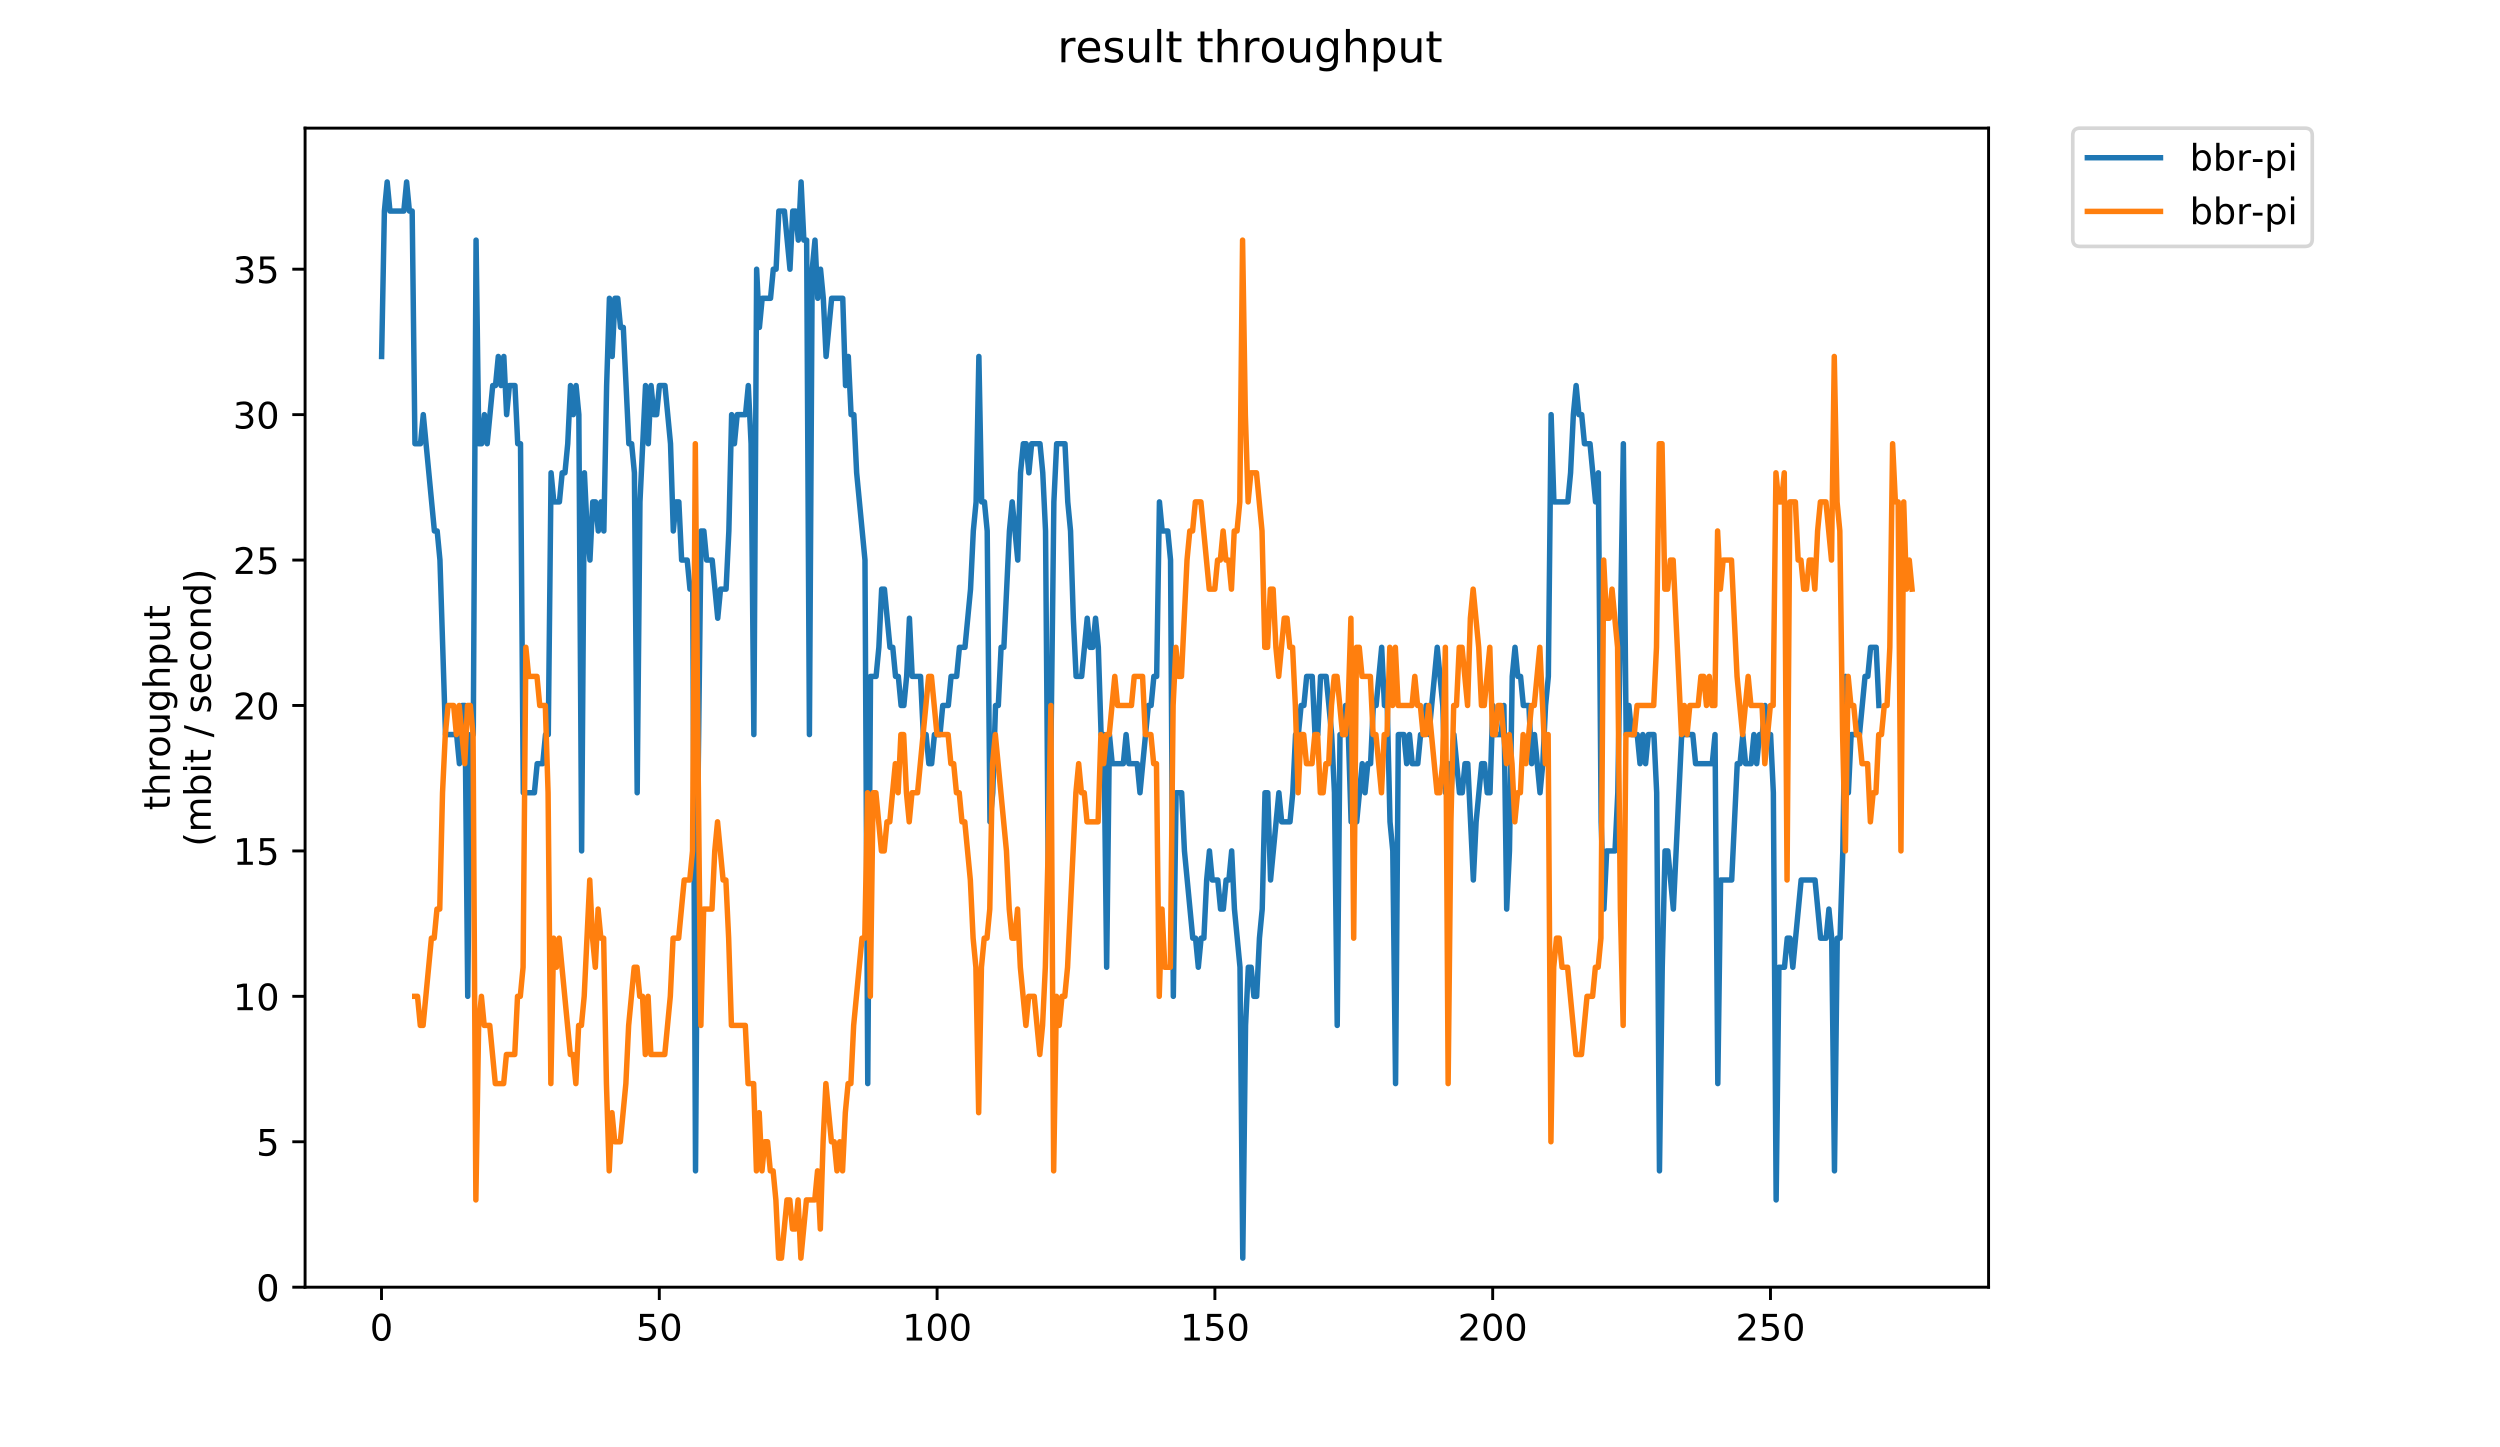 <?xml version="1.0" encoding="utf-8" standalone="no"?>
<!DOCTYPE svg PUBLIC "-//W3C//DTD SVG 1.1//EN"
  "http://www.w3.org/Graphics/SVG/1.1/DTD/svg11.dtd">
<!-- Created with matplotlib (https://matplotlib.org/) -->
<svg height="396pt" version="1.1" viewBox="0 0 684 396" width="684pt" xmlns="http://www.w3.org/2000/svg" xmlns:xlink="http://www.w3.org/1999/xlink">
 <defs>
  <style type="text/css">
*{stroke-linecap:butt;stroke-linejoin:round;}
  </style>
 </defs>
 <g id="figure_1">
  <g id="patch_1">
   <path d="M 0 396 
L 684 396 
L 684 0 
L 0 0 
z
" style="fill:#ffffff;"/>
  </g>
  <g id="axes_1">
   <g id="patch_2">
    <path d="M 83.472 352.174 
L 544.074 352.174 
L 544.074 35.062 
L 83.472 35.062 
z
" style="fill:#ffffff;"/>
   </g>
   <g id="matplotlib.axis_1">
    <g id="xtick_1">
     <g id="line2d_1">
      <defs>
       <path d="M 0 0 
L 0 3.5 
" id="m19b7c6577d" style="stroke:#000000;stroke-width:0.8;"/>
      </defs>
      <g>
       <use style="stroke:#000000;stroke-width:0.8;" x="104.38" xlink:href="#m19b7c6577d" y="352.174"/>
      </g>
     </g>
     <g id="text_1">
      <!-- 0 -->
      <defs>
       <path d="M 31.781 66.406 
Q 24.172 66.406 20.328 58.906 
Q 16.5 51.422 16.5 36.375 
Q 16.5 21.391 20.328 13.891 
Q 24.172 6.391 31.781 6.391 
Q 39.453 6.391 43.281 13.891 
Q 47.125 21.391 47.125 36.375 
Q 47.125 51.422 43.281 58.906 
Q 39.453 66.406 31.781 66.406 
z
M 31.781 74.219 
Q 44.047 74.219 50.516 64.516 
Q 56.984 54.828 56.984 36.375 
Q 56.984 17.969 50.516 8.266 
Q 44.047 -1.422 31.781 -1.422 
Q 19.531 -1.422 13.062 8.266 
Q 6.594 17.969 6.594 36.375 
Q 6.594 54.828 13.062 64.516 
Q 19.531 74.219 31.781 74.219 
z
" id="DejaVuSans-48"/>
      </defs>
      <g transform="translate(101.199 366.773)scale(0.1 -0.1)">
       <use xlink:href="#DejaVuSans-48"/>
      </g>
     </g>
    </g>
    <g id="xtick_2">
     <g id="line2d_2">
      <g>
       <use style="stroke:#000000;stroke-width:0.8;" x="180.384" xlink:href="#m19b7c6577d" y="352.174"/>
      </g>
     </g>
     <g id="text_2">
      <!-- 50 -->
      <defs>
       <path d="M 10.797 72.906 
L 49.516 72.906 
L 49.516 64.594 
L 19.828 64.594 
L 19.828 46.734 
Q 21.969 47.469 24.109 47.828 
Q 26.266 48.188 28.422 48.188 
Q 40.625 48.188 47.75 41.5 
Q 54.891 34.812 54.891 23.391 
Q 54.891 11.625 47.562 5.094 
Q 40.234 -1.422 26.906 -1.422 
Q 22.312 -1.422 17.547 -0.641 
Q 12.797 0.141 7.719 1.703 
L 7.719 11.625 
Q 12.109 9.234 16.797 8.062 
Q 21.484 6.891 26.703 6.891 
Q 35.156 6.891 40.078 11.328 
Q 45.016 15.766 45.016 23.391 
Q 45.016 31 40.078 35.438 
Q 35.156 39.891 26.703 39.891 
Q 22.75 39.891 18.812 39.016 
Q 14.891 38.141 10.797 36.281 
z
" id="DejaVuSans-53"/>
      </defs>
      <g transform="translate(174.022 366.773)scale(0.1 -0.1)">
       <use xlink:href="#DejaVuSans-53"/>
       <use x="63.623" xlink:href="#DejaVuSans-48"/>
      </g>
     </g>
    </g>
    <g id="xtick_3">
     <g id="line2d_3">
      <g>
       <use style="stroke:#000000;stroke-width:0.8;" x="256.389" xlink:href="#m19b7c6577d" y="352.174"/>
      </g>
     </g>
     <g id="text_3">
      <!-- 100 -->
      <defs>
       <path d="M 12.406 8.297 
L 28.516 8.297 
L 28.516 63.922 
L 10.984 60.406 
L 10.984 69.391 
L 28.422 72.906 
L 38.281 72.906 
L 38.281 8.297 
L 54.391 8.297 
L 54.391 0 
L 12.406 0 
z
" id="DejaVuSans-49"/>
      </defs>
      <g transform="translate(246.845 366.773)scale(0.1 -0.1)">
       <use xlink:href="#DejaVuSans-49"/>
       <use x="63.623" xlink:href="#DejaVuSans-48"/>
       <use x="127.246" xlink:href="#DejaVuSans-48"/>
      </g>
     </g>
    </g>
    <g id="xtick_4">
     <g id="line2d_4">
      <g>
       <use style="stroke:#000000;stroke-width:0.8;" x="332.393" xlink:href="#m19b7c6577d" y="352.174"/>
      </g>
     </g>
     <g id="text_4">
      <!-- 150 -->
      <g transform="translate(322.85 366.773)scale(0.1 -0.1)">
       <use xlink:href="#DejaVuSans-49"/>
       <use x="63.623" xlink:href="#DejaVuSans-53"/>
       <use x="127.246" xlink:href="#DejaVuSans-48"/>
      </g>
     </g>
    </g>
    <g id="xtick_5">
     <g id="line2d_5">
      <g>
       <use style="stroke:#000000;stroke-width:0.8;" x="408.398" xlink:href="#m19b7c6577d" y="352.174"/>
      </g>
     </g>
     <g id="text_5">
      <!-- 200 -->
      <defs>
       <path d="M 19.188 8.297 
L 53.609 8.297 
L 53.609 0 
L 7.328 0 
L 7.328 8.297 
Q 12.938 14.109 22.625 23.891 
Q 32.328 33.688 34.812 36.531 
Q 39.547 41.844 41.422 45.531 
Q 43.312 49.219 43.312 52.781 
Q 43.312 58.594 39.234 62.25 
Q 35.156 65.922 28.609 65.922 
Q 23.969 65.922 18.812 64.312 
Q 13.672 62.703 7.812 59.422 
L 7.812 69.391 
Q 13.766 71.781 18.938 73 
Q 24.125 74.219 28.422 74.219 
Q 39.75 74.219 46.484 68.547 
Q 53.219 62.891 53.219 53.422 
Q 53.219 48.922 51.531 44.891 
Q 49.859 40.875 45.406 35.406 
Q 44.188 33.984 37.641 27.219 
Q 31.109 20.453 19.188 8.297 
z
" id="DejaVuSans-50"/>
      </defs>
      <g transform="translate(398.854 366.773)scale(0.1 -0.1)">
       <use xlink:href="#DejaVuSans-50"/>
       <use x="63.623" xlink:href="#DejaVuSans-48"/>
       <use x="127.246" xlink:href="#DejaVuSans-48"/>
      </g>
     </g>
    </g>
    <g id="xtick_6">
     <g id="line2d_6">
      <g>
       <use style="stroke:#000000;stroke-width:0.8;" x="484.403" xlink:href="#m19b7c6577d" y="352.174"/>
      </g>
     </g>
     <g id="text_6">
      <!-- 250 -->
      <g transform="translate(474.859 366.773)scale(0.1 -0.1)">
       <use xlink:href="#DejaVuSans-50"/>
       <use x="63.623" xlink:href="#DejaVuSans-53"/>
       <use x="127.246" xlink:href="#DejaVuSans-48"/>
      </g>
     </g>
    </g>
   </g>
   <g id="matplotlib.axis_2">
    <g id="ytick_1">
     <g id="line2d_7">
      <defs>
       <path d="M 0 0 
L -3.5 0 
" id="m4ba9365ab0" style="stroke:#000000;stroke-width:0.8;"/>
      </defs>
      <g>
       <use style="stroke:#000000;stroke-width:0.8;" x="83.472" xlink:href="#m4ba9365ab0" y="352.174"/>
      </g>
     </g>
     <g id="text_7">
      <!-- 0 -->
      <g transform="translate(70.11 355.973)scale(0.1 -0.1)">
       <use xlink:href="#DejaVuSans-48"/>
      </g>
     </g>
    </g>
    <g id="ytick_2">
     <g id="line2d_8">
      <g>
       <use style="stroke:#000000;stroke-width:0.8;" x="83.472" xlink:href="#m4ba9365ab0" y="312.386"/>
      </g>
     </g>
     <g id="text_8">
      <!-- 5 -->
      <g transform="translate(70.11 316.185)scale(0.1 -0.1)">
       <use xlink:href="#DejaVuSans-53"/>
      </g>
     </g>
    </g>
    <g id="ytick_3">
     <g id="line2d_9">
      <g>
       <use style="stroke:#000000;stroke-width:0.8;" x="83.472" xlink:href="#m4ba9365ab0" y="272.598"/>
      </g>
     </g>
     <g id="text_9">
      <!-- 10 -->
      <g transform="translate(63.747 276.397)scale(0.1 -0.1)">
       <use xlink:href="#DejaVuSans-49"/>
       <use x="63.623" xlink:href="#DejaVuSans-48"/>
      </g>
     </g>
    </g>
    <g id="ytick_4">
     <g id="line2d_10">
      <g>
       <use style="stroke:#000000;stroke-width:0.8;" x="83.472" xlink:href="#m4ba9365ab0" y="232.81"/>
      </g>
     </g>
     <g id="text_10">
      <!-- 15 -->
      <g transform="translate(63.747 236.609)scale(0.1 -0.1)">
       <use xlink:href="#DejaVuSans-49"/>
       <use x="63.623" xlink:href="#DejaVuSans-53"/>
      </g>
     </g>
    </g>
    <g id="ytick_5">
     <g id="line2d_11">
      <g>
       <use style="stroke:#000000;stroke-width:0.8;" x="83.472" xlink:href="#m4ba9365ab0" y="193.022"/>
      </g>
     </g>
     <g id="text_11">
      <!-- 20 -->
      <g transform="translate(63.747 196.821)scale(0.1 -0.1)">
       <use xlink:href="#DejaVuSans-50"/>
       <use x="63.623" xlink:href="#DejaVuSans-48"/>
      </g>
     </g>
    </g>
    <g id="ytick_6">
     <g id="line2d_12">
      <g>
       <use style="stroke:#000000;stroke-width:0.8;" x="83.472" xlink:href="#m4ba9365ab0" y="153.233"/>
      </g>
     </g>
     <g id="text_12">
      <!-- 25 -->
      <g transform="translate(63.747 157.033)scale(0.1 -0.1)">
       <use xlink:href="#DejaVuSans-50"/>
       <use x="63.623" xlink:href="#DejaVuSans-53"/>
      </g>
     </g>
    </g>
    <g id="ytick_7">
     <g id="line2d_13">
      <g>
       <use style="stroke:#000000;stroke-width:0.8;" x="83.472" xlink:href="#m4ba9365ab0" y="113.445"/>
      </g>
     </g>
     <g id="text_13">
      <!-- 30 -->
      <defs>
       <path d="M 40.578 39.312 
Q 47.656 37.797 51.625 33 
Q 55.609 28.219 55.609 21.188 
Q 55.609 10.406 48.188 4.484 
Q 40.766 -1.422 27.094 -1.422 
Q 22.516 -1.422 17.656 -0.516 
Q 12.797 0.391 7.625 2.203 
L 7.625 11.719 
Q 11.719 9.328 16.594 8.109 
Q 21.484 6.891 26.812 6.891 
Q 36.078 6.891 40.938 10.547 
Q 45.797 14.203 45.797 21.188 
Q 45.797 27.641 41.281 31.266 
Q 36.766 34.906 28.719 34.906 
L 20.219 34.906 
L 20.219 43.016 
L 29.109 43.016 
Q 36.375 43.016 40.234 45.922 
Q 44.094 48.828 44.094 54.297 
Q 44.094 59.906 40.109 62.906 
Q 36.141 65.922 28.719 65.922 
Q 24.656 65.922 20.016 65.031 
Q 15.375 64.156 9.812 62.312 
L 9.812 71.094 
Q 15.438 72.656 20.344 73.438 
Q 25.25 74.219 29.594 74.219 
Q 40.828 74.219 47.359 69.109 
Q 53.906 64.016 53.906 55.328 
Q 53.906 49.266 50.438 45.094 
Q 46.969 40.922 40.578 39.312 
z
" id="DejaVuSans-51"/>
      </defs>
      <g transform="translate(63.747 117.244)scale(0.1 -0.1)">
       <use xlink:href="#DejaVuSans-51"/>
       <use x="63.623" xlink:href="#DejaVuSans-48"/>
      </g>
     </g>
    </g>
    <g id="ytick_8">
     <g id="line2d_14">
      <g>
       <use style="stroke:#000000;stroke-width:0.8;" x="83.472" xlink:href="#m4ba9365ab0" y="73.657"/>
      </g>
     </g>
     <g id="text_14">
      <!-- 35 -->
      <g transform="translate(63.747 77.456)scale(0.1 -0.1)">
       <use xlink:href="#DejaVuSans-51"/>
       <use x="63.623" xlink:href="#DejaVuSans-53"/>
      </g>
     </g>
    </g>
    <g id="text_15">
     <!-- throughput -->
     <defs>
      <path d="M 18.312 70.219 
L 18.312 54.688 
L 36.812 54.688 
L 36.812 47.703 
L 18.312 47.703 
L 18.312 18.016 
Q 18.312 11.328 20.141 9.422 
Q 21.969 7.516 27.594 7.516 
L 36.812 7.516 
L 36.812 0 
L 27.594 0 
Q 17.188 0 13.234 3.875 
Q 9.281 7.766 9.281 18.016 
L 9.281 47.703 
L 2.688 47.703 
L 2.688 54.688 
L 9.281 54.688 
L 9.281 70.219 
z
" id="DejaVuSans-116"/>
      <path d="M 54.891 33.016 
L 54.891 0 
L 45.906 0 
L 45.906 32.719 
Q 45.906 40.484 42.875 44.328 
Q 39.844 48.188 33.797 48.188 
Q 26.516 48.188 22.312 43.547 
Q 18.109 38.922 18.109 30.906 
L 18.109 0 
L 9.078 0 
L 9.078 75.984 
L 18.109 75.984 
L 18.109 46.188 
Q 21.344 51.125 25.703 53.562 
Q 30.078 56 35.797 56 
Q 45.219 56 50.047 50.172 
Q 54.891 44.344 54.891 33.016 
z
" id="DejaVuSans-104"/>
      <path d="M 41.109 46.297 
Q 39.594 47.172 37.812 47.578 
Q 36.031 48 33.891 48 
Q 26.266 48 22.188 43.047 
Q 18.109 38.094 18.109 28.812 
L 18.109 0 
L 9.078 0 
L 9.078 54.688 
L 18.109 54.688 
L 18.109 46.188 
Q 20.953 51.172 25.484 53.578 
Q 30.031 56 36.531 56 
Q 37.453 56 38.578 55.875 
Q 39.703 55.766 41.062 55.516 
z
" id="DejaVuSans-114"/>
      <path d="M 30.609 48.391 
Q 23.391 48.391 19.188 42.75 
Q 14.984 37.109 14.984 27.297 
Q 14.984 17.484 19.156 11.844 
Q 23.344 6.203 30.609 6.203 
Q 37.797 6.203 41.984 11.859 
Q 46.188 17.531 46.188 27.297 
Q 46.188 37.016 41.984 42.703 
Q 37.797 48.391 30.609 48.391 
z
M 30.609 56 
Q 42.328 56 49.016 48.375 
Q 55.719 40.766 55.719 27.297 
Q 55.719 13.875 49.016 6.219 
Q 42.328 -1.422 30.609 -1.422 
Q 18.844 -1.422 12.172 6.219 
Q 5.516 13.875 5.516 27.297 
Q 5.516 40.766 12.172 48.375 
Q 18.844 56 30.609 56 
z
" id="DejaVuSans-111"/>
      <path d="M 8.5 21.578 
L 8.5 54.688 
L 17.484 54.688 
L 17.484 21.922 
Q 17.484 14.156 20.5 10.266 
Q 23.531 6.391 29.594 6.391 
Q 36.859 6.391 41.078 11.031 
Q 45.312 15.672 45.312 23.688 
L 45.312 54.688 
L 54.297 54.688 
L 54.297 0 
L 45.312 0 
L 45.312 8.406 
Q 42.047 3.422 37.719 1 
Q 33.406 -1.422 27.688 -1.422 
Q 18.266 -1.422 13.375 4.438 
Q 8.5 10.297 8.5 21.578 
z
M 31.109 56 
z
" id="DejaVuSans-117"/>
      <path d="M 45.406 27.984 
Q 45.406 37.75 41.375 43.109 
Q 37.359 48.484 30.078 48.484 
Q 22.859 48.484 18.828 43.109 
Q 14.797 37.75 14.797 27.984 
Q 14.797 18.266 18.828 12.891 
Q 22.859 7.516 30.078 7.516 
Q 37.359 7.516 41.375 12.891 
Q 45.406 18.266 45.406 27.984 
z
M 54.391 6.781 
Q 54.391 -7.172 48.188 -13.984 
Q 42 -20.797 29.203 -20.797 
Q 24.469 -20.797 20.266 -20.094 
Q 16.062 -19.391 12.109 -17.922 
L 12.109 -9.188 
Q 16.062 -11.328 19.922 -12.344 
Q 23.781 -13.375 27.781 -13.375 
Q 36.625 -13.375 41.016 -8.766 
Q 45.406 -4.156 45.406 5.172 
L 45.406 9.625 
Q 42.625 4.781 38.281 2.391 
Q 33.938 0 27.875 0 
Q 17.828 0 11.672 7.656 
Q 5.516 15.328 5.516 27.984 
Q 5.516 40.672 11.672 48.328 
Q 17.828 56 27.875 56 
Q 33.938 56 38.281 53.609 
Q 42.625 51.219 45.406 46.391 
L 45.406 54.688 
L 54.391 54.688 
z
" id="DejaVuSans-103"/>
      <path d="M 18.109 8.203 
L 18.109 -20.797 
L 9.078 -20.797 
L 9.078 54.688 
L 18.109 54.688 
L 18.109 46.391 
Q 20.953 51.266 25.266 53.625 
Q 29.594 56 35.594 56 
Q 45.562 56 51.781 48.094 
Q 58.016 40.188 58.016 27.297 
Q 58.016 14.406 51.781 6.484 
Q 45.562 -1.422 35.594 -1.422 
Q 29.594 -1.422 25.266 0.953 
Q 20.953 3.328 18.109 8.203 
z
M 48.688 27.297 
Q 48.688 37.203 44.609 42.844 
Q 40.531 48.484 33.406 48.484 
Q 26.266 48.484 22.188 42.844 
Q 18.109 37.203 18.109 27.297 
Q 18.109 17.391 22.188 11.75 
Q 26.266 6.109 33.406 6.109 
Q 40.531 6.109 44.609 11.75 
Q 48.688 17.391 48.688 27.297 
z
" id="DejaVuSans-112"/>
     </defs>
     <g transform="translate(46.47 221.675)rotate(-90)scale(0.1 -0.1)">
      <use xlink:href="#DejaVuSans-116"/>
      <use x="39.209" xlink:href="#DejaVuSans-104"/>
      <use x="102.588" xlink:href="#DejaVuSans-114"/>
      <use x="143.67" xlink:href="#DejaVuSans-111"/>
      <use x="204.852" xlink:href="#DejaVuSans-117"/>
      <use x="268.23" xlink:href="#DejaVuSans-103"/>
      <use x="331.707" xlink:href="#DejaVuSans-104"/>
      <use x="395.086" xlink:href="#DejaVuSans-112"/>
      <use x="458.562" xlink:href="#DejaVuSans-117"/>
      <use x="521.941" xlink:href="#DejaVuSans-116"/>
     </g>
     <!-- (mbit / second) -->
     <defs>
      <path d="M 31 75.875 
Q 24.469 64.656 21.281 53.656 
Q 18.109 42.672 18.109 31.391 
Q 18.109 20.125 21.312 9.062 
Q 24.516 -2 31 -13.188 
L 23.188 -13.188 
Q 15.875 -1.703 12.234 9.375 
Q 8.594 20.453 8.594 31.391 
Q 8.594 42.281 12.203 53.312 
Q 15.828 64.359 23.188 75.875 
z
" id="DejaVuSans-40"/>
      <path d="M 52 44.188 
Q 55.375 50.25 60.062 53.125 
Q 64.75 56 71.094 56 
Q 79.641 56 84.281 50.016 
Q 88.922 44.047 88.922 33.016 
L 88.922 0 
L 79.891 0 
L 79.891 32.719 
Q 79.891 40.578 77.094 44.375 
Q 74.312 48.188 68.609 48.188 
Q 61.625 48.188 57.562 43.547 
Q 53.516 38.922 53.516 30.906 
L 53.516 0 
L 44.484 0 
L 44.484 32.719 
Q 44.484 40.625 41.703 44.406 
Q 38.922 48.188 33.109 48.188 
Q 26.219 48.188 22.156 43.531 
Q 18.109 38.875 18.109 30.906 
L 18.109 0 
L 9.078 0 
L 9.078 54.688 
L 18.109 54.688 
L 18.109 46.188 
Q 21.188 51.219 25.484 53.609 
Q 29.781 56 35.688 56 
Q 41.656 56 45.828 52.969 
Q 50 49.953 52 44.188 
z
" id="DejaVuSans-109"/>
      <path d="M 48.688 27.297 
Q 48.688 37.203 44.609 42.844 
Q 40.531 48.484 33.406 48.484 
Q 26.266 48.484 22.188 42.844 
Q 18.109 37.203 18.109 27.297 
Q 18.109 17.391 22.188 11.75 
Q 26.266 6.109 33.406 6.109 
Q 40.531 6.109 44.609 11.75 
Q 48.688 17.391 48.688 27.297 
z
M 18.109 46.391 
Q 20.953 51.266 25.266 53.625 
Q 29.594 56 35.594 56 
Q 45.562 56 51.781 48.094 
Q 58.016 40.188 58.016 27.297 
Q 58.016 14.406 51.781 6.484 
Q 45.562 -1.422 35.594 -1.422 
Q 29.594 -1.422 25.266 0.953 
Q 20.953 3.328 18.109 8.203 
L 18.109 0 
L 9.078 0 
L 9.078 75.984 
L 18.109 75.984 
z
" id="DejaVuSans-98"/>
      <path d="M 9.422 54.688 
L 18.406 54.688 
L 18.406 0 
L 9.422 0 
z
M 9.422 75.984 
L 18.406 75.984 
L 18.406 64.594 
L 9.422 64.594 
z
" id="DejaVuSans-105"/>
      <path id="DejaVuSans-32"/>
      <path d="M 25.391 72.906 
L 33.688 72.906 
L 8.297 -9.281 
L 0 -9.281 
z
" id="DejaVuSans-47"/>
      <path d="M 44.281 53.078 
L 44.281 44.578 
Q 40.484 46.531 36.375 47.5 
Q 32.281 48.484 27.875 48.484 
Q 21.188 48.484 17.844 46.438 
Q 14.5 44.391 14.5 40.281 
Q 14.5 37.156 16.891 35.375 
Q 19.281 33.594 26.516 31.984 
L 29.594 31.297 
Q 39.156 29.25 43.188 25.516 
Q 47.219 21.781 47.219 15.094 
Q 47.219 7.469 41.188 3.016 
Q 35.156 -1.422 24.609 -1.422 
Q 20.219 -1.422 15.453 -0.562 
Q 10.688 0.297 5.422 2 
L 5.422 11.281 
Q 10.406 8.688 15.234 7.391 
Q 20.062 6.109 24.812 6.109 
Q 31.156 6.109 34.562 8.281 
Q 37.984 10.453 37.984 14.406 
Q 37.984 18.062 35.516 20.016 
Q 33.062 21.969 24.703 23.781 
L 21.578 24.516 
Q 13.234 26.266 9.516 29.906 
Q 5.812 33.547 5.812 39.891 
Q 5.812 47.609 11.281 51.797 
Q 16.75 56 26.812 56 
Q 31.781 56 36.172 55.266 
Q 40.578 54.547 44.281 53.078 
z
" id="DejaVuSans-115"/>
      <path d="M 56.203 29.594 
L 56.203 25.203 
L 14.891 25.203 
Q 15.484 15.922 20.484 11.062 
Q 25.484 6.203 34.422 6.203 
Q 39.594 6.203 44.453 7.469 
Q 49.312 8.734 54.109 11.281 
L 54.109 2.781 
Q 49.266 0.734 44.188 -0.344 
Q 39.109 -1.422 33.891 -1.422 
Q 20.797 -1.422 13.156 6.188 
Q 5.516 13.812 5.516 26.812 
Q 5.516 40.234 12.766 48.109 
Q 20.016 56 32.328 56 
Q 43.359 56 49.781 48.891 
Q 56.203 41.797 56.203 29.594 
z
M 47.219 32.234 
Q 47.125 39.594 43.094 43.984 
Q 39.062 48.391 32.422 48.391 
Q 24.906 48.391 20.391 44.141 
Q 15.875 39.891 15.188 32.172 
z
" id="DejaVuSans-101"/>
      <path d="M 48.781 52.594 
L 48.781 44.188 
Q 44.969 46.297 41.141 47.344 
Q 37.312 48.391 33.406 48.391 
Q 24.656 48.391 19.812 42.844 
Q 14.984 37.312 14.984 27.297 
Q 14.984 17.281 19.812 11.734 
Q 24.656 6.203 33.406 6.203 
Q 37.312 6.203 41.141 7.25 
Q 44.969 8.297 48.781 10.406 
L 48.781 2.094 
Q 45.016 0.344 40.984 -0.531 
Q 36.969 -1.422 32.422 -1.422 
Q 20.062 -1.422 12.781 6.344 
Q 5.516 14.109 5.516 27.297 
Q 5.516 40.672 12.859 48.328 
Q 20.219 56 33.016 56 
Q 37.156 56 41.109 55.141 
Q 45.062 54.297 48.781 52.594 
z
" id="DejaVuSans-99"/>
      <path d="M 54.891 33.016 
L 54.891 0 
L 45.906 0 
L 45.906 32.719 
Q 45.906 40.484 42.875 44.328 
Q 39.844 48.188 33.797 48.188 
Q 26.516 48.188 22.312 43.547 
Q 18.109 38.922 18.109 30.906 
L 18.109 0 
L 9.078 0 
L 9.078 54.688 
L 18.109 54.688 
L 18.109 46.188 
Q 21.344 51.125 25.703 53.562 
Q 30.078 56 35.797 56 
Q 45.219 56 50.047 50.172 
Q 54.891 44.344 54.891 33.016 
z
" id="DejaVuSans-110"/>
      <path d="M 45.406 46.391 
L 45.406 75.984 
L 54.391 75.984 
L 54.391 0 
L 45.406 0 
L 45.406 8.203 
Q 42.578 3.328 38.25 0.953 
Q 33.938 -1.422 27.875 -1.422 
Q 17.969 -1.422 11.734 6.484 
Q 5.516 14.406 5.516 27.297 
Q 5.516 40.188 11.734 48.094 
Q 17.969 56 27.875 56 
Q 33.938 56 38.25 53.625 
Q 42.578 51.266 45.406 46.391 
z
M 14.797 27.297 
Q 14.797 17.391 18.875 11.75 
Q 22.953 6.109 30.078 6.109 
Q 37.203 6.109 41.297 11.75 
Q 45.406 17.391 45.406 27.297 
Q 45.406 37.203 41.297 42.844 
Q 37.203 48.484 30.078 48.484 
Q 22.953 48.484 18.875 42.844 
Q 14.797 37.203 14.797 27.297 
z
" id="DejaVuSans-100"/>
      <path d="M 8.016 75.875 
L 15.828 75.875 
Q 23.141 64.359 26.781 53.312 
Q 30.422 42.281 30.422 31.391 
Q 30.422 20.453 26.781 9.375 
Q 23.141 -1.703 15.828 -13.188 
L 8.016 -13.188 
Q 14.5 -2 17.703 9.062 
Q 20.906 20.125 20.906 31.391 
Q 20.906 42.672 17.703 53.656 
Q 14.5 64.656 8.016 75.875 
z
" id="DejaVuSans-41"/>
     </defs>
     <g transform="translate(57.668 231.609)rotate(-90)scale(0.1 -0.1)">
      <use xlink:href="#DejaVuSans-40"/>
      <use x="39.014" xlink:href="#DejaVuSans-109"/>
      <use x="136.426" xlink:href="#DejaVuSans-98"/>
      <use x="199.902" xlink:href="#DejaVuSans-105"/>
      <use x="227.686" xlink:href="#DejaVuSans-116"/>
      <use x="266.895" xlink:href="#DejaVuSans-32"/>
      <use x="298.682" xlink:href="#DejaVuSans-47"/>
      <use x="332.373" xlink:href="#DejaVuSans-32"/>
      <use x="364.16" xlink:href="#DejaVuSans-115"/>
      <use x="416.26" xlink:href="#DejaVuSans-101"/>
      <use x="477.783" xlink:href="#DejaVuSans-99"/>
      <use x="532.764" xlink:href="#DejaVuSans-111"/>
      <use x="593.945" xlink:href="#DejaVuSans-110"/>
      <use x="657.324" xlink:href="#DejaVuSans-100"/>
      <use x="720.801" xlink:href="#DejaVuSans-41"/>
     </g>
    </g>
   </g>
   <g id="line2d_15">
    <path clip-path="url(#p7454ef2ddf)" d="M 104.409 97.53 
L 105.169 57.742 
L 105.929 49.784 
L 106.689 57.742 
L 110.489 57.742 
L 111.249 49.784 
L 112.009 57.742 
L 112.769 57.742 
L 113.529 121.403 
L 115.049 121.403 
L 115.809 113.445 
L 118.85 145.276 
L 119.61 145.276 
L 120.37 153.233 
L 121.89 200.979 
L 124.93 200.979 
L 125.69 208.937 
L 126.45 193.022 
L 127.21 193.022 
L 127.97 272.598 
L 128.73 200.979 
L 129.49 200.979 
L 130.25 65.699 
L 131.01 121.403 
L 131.77 121.403 
L 132.53 113.445 
L 133.29 121.403 
L 134.811 105.488 
L 135.571 105.488 
L 136.331 97.53 
L 137.091 105.488 
L 137.851 97.53 
L 138.611 113.445 
L 139.371 105.488 
L 140.891 105.488 
L 141.651 121.403 
L 142.411 121.403 
L 143.171 216.894 
L 146.211 216.894 
L 146.971 208.937 
L 148.491 208.937 
L 149.251 200.979 
L 150.011 200.979 
L 150.772 129.36 
L 151.532 137.318 
L 153.052 137.318 
L 153.812 129.36 
L 154.572 129.36 
L 155.332 121.403 
L 156.092 105.488 
L 156.852 113.445 
L 157.612 105.488 
L 158.372 113.445 
L 159.132 232.81 
L 159.892 129.36 
L 160.652 145.276 
L 161.412 153.233 
L 162.172 137.318 
L 162.932 137.318 
L 163.692 145.276 
L 164.452 137.318 
L 165.212 145.276 
L 165.972 105.488 
L 166.732 81.615 
L 167.493 97.53 
L 168.253 81.615 
L 169.013 81.615 
L 169.773 89.572 
L 170.533 89.572 
L 172.053 121.403 
L 172.813 121.403 
L 173.573 129.36 
L 174.333 216.894 
L 175.093 137.318 
L 176.613 105.488 
L 177.373 121.403 
L 178.133 105.488 
L 178.893 113.445 
L 179.653 113.445 
L 180.413 105.488 
L 181.933 105.488 
L 183.453 121.403 
L 184.214 145.276 
L 184.974 137.318 
L 185.734 137.318 
L 186.494 153.233 
L 188.014 153.233 
L 188.774 161.191 
L 189.534 161.191 
L 190.294 320.344 
L 191.054 208.937 
L 191.814 145.276 
L 192.574 145.276 
L 193.334 153.233 
L 194.854 153.233 
L 196.374 169.149 
L 197.134 161.191 
L 198.654 161.191 
L 199.414 145.276 
L 200.174 113.445 
L 200.935 121.403 
L 201.695 113.445 
L 203.975 113.445 
L 204.735 105.488 
L 205.495 121.403 
L 206.255 200.979 
L 207.015 73.657 
L 207.775 89.572 
L 208.535 81.615 
L 210.815 81.615 
L 211.575 73.657 
L 212.335 73.657 
L 213.095 57.742 
L 214.615 57.742 
L 216.135 73.657 
L 216.895 57.742 
L 217.656 57.742 
L 218.416 65.699 
L 219.176 49.784 
L 219.936 65.699 
L 220.696 65.699 
L 221.456 200.979 
L 222.216 73.657 
L 222.976 65.699 
L 223.736 81.615 
L 224.496 73.657 
L 225.256 81.615 
L 226.016 97.53 
L 227.536 81.615 
L 230.576 81.615 
L 231.336 105.488 
L 232.096 97.53 
L 232.856 113.445 
L 233.616 113.445 
L 234.377 129.36 
L 236.657 153.233 
L 237.417 296.471 
L 238.177 185.064 
L 239.697 185.064 
L 240.457 177.106 
L 241.217 161.191 
L 241.977 161.191 
L 243.497 177.106 
L 244.257 177.106 
L 245.017 185.064 
L 245.777 185.064 
L 246.537 193.022 
L 247.297 193.022 
L 248.057 185.064 
L 248.817 169.149 
L 249.577 185.064 
L 251.858 185.064 
L 252.618 200.979 
L 253.378 200.979 
L 254.138 208.937 
L 254.898 208.937 
L 255.658 200.979 
L 257.178 200.979 
L 257.938 193.022 
L 259.458 193.022 
L 260.218 185.064 
L 261.738 185.064 
L 262.498 177.106 
L 264.018 177.106 
L 265.538 161.191 
L 266.298 145.276 
L 267.058 137.318 
L 267.819 97.53 
L 268.579 137.318 
L 269.339 137.318 
L 270.099 145.276 
L 270.859 224.852 
L 271.619 216.894 
L 272.379 193.022 
L 273.139 193.022 
L 273.899 177.106 
L 274.659 177.106 
L 276.179 145.276 
L 276.939 137.318 
L 278.459 153.233 
L 279.219 129.36 
L 279.979 121.403 
L 280.739 121.403 
L 281.499 129.36 
L 282.259 121.403 
L 284.54 121.403 
L 285.3 129.36 
L 286.06 145.276 
L 286.82 240.767 
L 287.58 200.979 
L 288.34 137.318 
L 289.1 121.403 
L 291.38 121.403 
L 292.14 137.318 
L 292.9 145.276 
L 293.66 169.149 
L 294.42 185.064 
L 295.94 185.064 
L 297.46 169.149 
L 298.22 177.106 
L 298.98 177.106 
L 299.74 169.149 
L 300.5 177.106 
L 301.26 200.979 
L 302.021 200.979 
L 302.781 264.64 
L 303.541 200.979 
L 304.301 208.937 
L 307.341 208.937 
L 308.101 200.979 
L 308.861 208.937 
L 311.141 208.937 
L 311.901 216.894 
L 314.181 193.022 
L 314.941 193.022 
L 315.701 185.064 
L 316.461 185.064 
L 317.221 137.318 
L 317.981 145.276 
L 319.502 145.276 
L 320.262 153.233 
L 321.022 272.598 
L 321.782 216.894 
L 323.302 216.894 
L 324.062 232.81 
L 326.342 256.683 
L 327.102 256.683 
L 327.862 264.64 
L 328.622 256.683 
L 329.382 256.683 
L 330.142 240.767 
L 330.902 232.81 
L 331.662 240.767 
L 333.182 240.767 
L 333.942 248.725 
L 334.702 248.725 
L 335.463 240.767 
L 336.223 240.767 
L 336.983 232.81 
L 337.743 248.725 
L 339.263 264.64 
L 340.023 344.217 
L 340.783 280.555 
L 341.543 264.64 
L 342.303 264.64 
L 343.063 272.598 
L 343.823 272.598 
L 344.583 256.683 
L 345.343 248.725 
L 346.103 216.894 
L 346.863 216.894 
L 347.623 240.767 
L 349.903 216.894 
L 350.663 224.852 
L 352.944 224.852 
L 353.704 216.894 
L 354.464 200.979 
L 355.224 200.979 
L 355.984 193.022 
L 356.744 193.022 
L 357.504 185.064 
L 359.024 185.064 
L 359.784 200.979 
L 360.544 200.979 
L 361.304 185.064 
L 362.824 185.064 
L 364.344 200.979 
L 365.104 216.894 
L 365.864 280.555 
L 366.624 200.979 
L 367.384 200.979 
L 368.144 193.022 
L 368.905 200.979 
L 369.665 224.852 
L 371.185 224.852 
L 372.705 208.937 
L 373.465 216.894 
L 374.225 208.937 
L 374.985 208.937 
L 375.745 193.022 
L 376.505 193.022 
L 378.025 177.106 
L 378.785 193.022 
L 379.545 193.022 
L 380.305 224.852 
L 381.065 232.81 
L 381.825 296.471 
L 382.585 200.979 
L 384.105 200.979 
L 384.865 208.937 
L 385.626 200.979 
L 386.386 208.937 
L 387.906 208.937 
L 388.666 200.979 
L 389.426 200.979 
L 390.186 193.022 
L 390.946 200.979 
L 393.226 177.106 
L 394.746 193.022 
L 395.506 216.894 
L 396.266 208.937 
L 397.026 216.894 
L 397.786 200.979 
L 399.306 216.894 
L 400.066 216.894 
L 400.826 208.937 
L 401.586 208.937 
L 403.107 240.767 
L 403.867 224.852 
L 405.387 208.937 
L 406.147 208.937 
L 406.907 216.894 
L 407.667 216.894 
L 408.427 193.022 
L 409.187 200.979 
L 410.707 200.979 
L 411.467 193.022 
L 412.227 248.725 
L 412.987 232.81 
L 413.747 185.064 
L 414.507 177.106 
L 415.267 185.064 
L 416.027 185.064 
L 416.787 193.022 
L 418.307 193.022 
L 419.068 208.937 
L 419.828 200.979 
L 421.348 216.894 
L 422.108 208.937 
L 422.868 193.022 
L 423.628 185.064 
L 424.388 113.445 
L 425.148 137.318 
L 428.948 137.318 
L 429.708 129.36 
L 430.468 113.445 
L 431.228 105.488 
L 431.988 113.445 
L 432.748 113.445 
L 433.508 121.403 
L 435.028 121.403 
L 436.549 137.318 
L 437.309 129.36 
L 438.069 224.852 
L 438.829 248.725 
L 439.589 232.81 
L 441.869 232.81 
L 442.629 216.894 
L 444.149 121.403 
L 444.909 200.979 
L 445.669 193.022 
L 446.429 200.979 
L 447.949 200.979 
L 448.709 208.937 
L 449.469 200.979 
L 450.229 208.937 
L 450.989 200.979 
L 452.51 200.979 
L 453.27 216.894 
L 454.03 320.344 
L 454.79 264.64 
L 455.55 232.81 
L 456.31 232.81 
L 457.83 248.725 
L 460.11 200.979 
L 463.15 200.979 
L 463.91 208.937 
L 468.47 208.937 
L 469.231 200.979 
L 469.991 296.471 
L 470.751 240.767 
L 473.791 240.767 
L 475.311 208.937 
L 476.071 208.937 
L 476.831 200.979 
L 477.591 208.937 
L 479.111 208.937 
L 479.871 200.979 
L 480.631 208.937 
L 481.391 200.979 
L 482.151 200.979 
L 482.911 193.022 
L 483.671 200.979 
L 484.431 200.979 
L 485.191 216.894 
L 485.951 328.301 
L 486.712 264.64 
L 488.232 264.64 
L 488.992 256.683 
L 489.752 256.683 
L 490.512 264.64 
L 492.792 240.767 
L 496.592 240.767 
L 498.112 256.683 
L 499.632 256.683 
L 500.392 248.725 
L 501.152 256.683 
L 501.912 320.344 
L 502.672 256.683 
L 503.433 256.683 
L 504.193 232.81 
L 504.953 185.064 
L 505.713 216.894 
L 506.473 200.979 
L 508.753 200.979 
L 510.273 185.064 
L 511.033 185.064 
L 511.793 177.106 
L 513.313 177.106 
L 514.073 193.022 
L 514.073 193.022 
" style="fill:none;stroke:#1f77b4;stroke-linecap:square;stroke-width:1.5;"/>
   </g>
   <g id="line2d_16">
    <path clip-path="url(#p7454ef2ddf)" d="M 113.473 272.598 
L 114.233 272.598 
L 114.993 280.555 
L 115.753 280.555 
L 118.033 256.683 
L 118.793 256.683 
L 119.553 248.725 
L 120.313 248.725 
L 121.074 216.894 
L 121.834 200.979 
L 122.594 193.022 
L 124.114 193.022 
L 124.874 200.979 
L 125.634 193.022 
L 127.154 208.937 
L 127.914 193.022 
L 128.674 193.022 
L 129.434 200.979 
L 130.194 328.301 
L 130.954 280.555 
L 131.714 272.598 
L 132.474 280.555 
L 133.994 280.555 
L 135.514 296.471 
L 137.795 296.471 
L 138.555 288.513 
L 140.835 288.513 
L 141.595 272.598 
L 142.355 272.598 
L 143.115 264.64 
L 143.875 177.106 
L 144.635 185.064 
L 146.915 185.064 
L 147.675 193.022 
L 149.195 193.022 
L 149.955 216.894 
L 150.715 296.471 
L 151.475 256.683 
L 152.235 264.64 
L 152.995 256.683 
L 156.036 288.513 
L 156.796 288.513 
L 157.556 296.471 
L 158.316 280.555 
L 159.076 280.555 
L 159.836 272.598 
L 161.356 240.767 
L 162.116 256.683 
L 162.876 264.64 
L 163.636 248.725 
L 164.396 256.683 
L 165.156 256.683 
L 165.916 296.471 
L 166.676 320.344 
L 167.436 304.428 
L 168.196 312.386 
L 169.716 312.386 
L 171.237 296.471 
L 171.997 280.555 
L 173.517 264.64 
L 174.277 264.64 
L 175.037 272.598 
L 175.797 272.598 
L 176.557 288.513 
L 177.317 272.598 
L 178.077 288.513 
L 181.877 288.513 
L 183.397 272.598 
L 184.157 256.683 
L 185.677 256.683 
L 187.197 240.767 
L 188.718 240.767 
L 189.478 232.81 
L 190.238 121.403 
L 190.998 208.937 
L 191.758 280.555 
L 192.518 248.725 
L 194.798 248.725 
L 195.558 232.81 
L 196.318 224.852 
L 197.838 240.767 
L 198.598 240.767 
L 199.358 256.683 
L 200.118 280.555 
L 203.918 280.555 
L 204.679 296.471 
L 206.199 296.471 
L 206.959 320.344 
L 207.719 304.428 
L 208.479 320.344 
L 209.239 312.386 
L 209.999 312.386 
L 210.759 320.344 
L 211.519 320.344 
L 212.279 328.301 
L 213.039 344.217 
L 213.799 344.217 
L 215.319 328.301 
L 216.079 328.301 
L 216.839 336.259 
L 217.599 336.259 
L 218.359 328.301 
L 219.119 344.217 
L 220.639 328.301 
L 222.92 328.301 
L 223.68 320.344 
L 224.44 336.259 
L 225.2 312.386 
L 225.96 296.471 
L 227.48 312.386 
L 228.24 312.386 
L 229 320.344 
L 229.76 312.386 
L 230.52 320.344 
L 231.28 304.428 
L 232.04 296.471 
L 232.8 296.471 
L 233.56 280.555 
L 235.84 256.683 
L 236.6 256.683 
L 237.36 216.894 
L 238.12 272.598 
L 238.881 216.894 
L 239.641 216.894 
L 241.161 232.81 
L 241.921 232.81 
L 242.681 224.852 
L 243.441 224.852 
L 244.961 208.937 
L 245.721 216.894 
L 246.481 200.979 
L 247.241 200.979 
L 248.001 216.894 
L 248.761 224.852 
L 249.521 216.894 
L 251.041 216.894 
L 254.081 185.064 
L 254.841 185.064 
L 256.362 200.979 
L 259.402 200.979 
L 260.162 208.937 
L 260.922 208.937 
L 261.682 216.894 
L 262.442 216.894 
L 263.202 224.852 
L 263.962 224.852 
L 265.482 240.767 
L 266.242 256.683 
L 267.002 264.64 
L 267.762 304.428 
L 268.522 264.64 
L 269.282 256.683 
L 270.042 256.683 
L 270.802 248.725 
L 271.562 208.937 
L 272.323 200.979 
L 275.363 232.81 
L 276.123 248.725 
L 276.883 256.683 
L 277.643 256.683 
L 278.403 248.725 
L 279.163 264.64 
L 280.683 280.555 
L 281.443 272.598 
L 282.963 272.598 
L 284.483 288.513 
L 285.243 280.555 
L 286.003 264.64 
L 286.763 232.81 
L 287.523 193.022 
L 288.283 320.344 
L 289.044 272.598 
L 289.804 280.555 
L 290.564 272.598 
L 291.324 272.598 
L 292.084 264.64 
L 294.364 216.894 
L 295.124 208.937 
L 295.884 216.894 
L 296.644 216.894 
L 297.404 224.852 
L 300.444 224.852 
L 301.204 200.979 
L 301.964 208.937 
L 302.724 200.979 
L 303.484 200.979 
L 305.004 185.064 
L 305.765 193.022 
L 309.565 193.022 
L 310.325 185.064 
L 312.605 185.064 
L 313.365 200.979 
L 314.885 200.979 
L 315.645 208.937 
L 316.405 208.937 
L 317.165 272.598 
L 317.925 248.725 
L 318.685 264.64 
L 320.205 264.64 
L 320.965 193.022 
L 321.725 177.106 
L 322.486 185.064 
L 323.246 185.064 
L 324.766 153.233 
L 325.526 145.276 
L 326.286 145.276 
L 327.046 137.318 
L 328.566 137.318 
L 330.846 161.191 
L 332.366 161.191 
L 333.126 153.233 
L 333.886 153.233 
L 334.646 145.276 
L 335.406 153.233 
L 336.166 153.233 
L 336.926 161.191 
L 337.686 145.276 
L 338.446 145.276 
L 339.207 137.318 
L 339.967 65.699 
L 340.727 113.445 
L 341.487 137.318 
L 342.247 129.36 
L 343.767 129.36 
L 345.287 145.276 
L 346.047 177.106 
L 346.807 177.106 
L 347.567 161.191 
L 348.327 161.191 
L 349.087 177.106 
L 349.847 185.064 
L 351.367 169.149 
L 352.127 169.149 
L 352.887 177.106 
L 353.647 177.106 
L 354.407 193.022 
L 355.167 216.894 
L 355.928 200.979 
L 356.688 200.979 
L 357.448 208.937 
L 358.968 208.937 
L 359.728 200.979 
L 360.488 200.979 
L 361.248 216.894 
L 362.008 216.894 
L 362.768 208.937 
L 363.528 208.937 
L 364.288 193.022 
L 365.048 185.064 
L 365.808 185.064 
L 367.328 200.979 
L 368.088 200.979 
L 368.848 193.022 
L 369.608 169.149 
L 370.368 256.683 
L 371.128 177.106 
L 371.888 177.106 
L 372.649 185.064 
L 374.929 185.064 
L 375.689 200.979 
L 376.449 200.979 
L 377.969 216.894 
L 378.729 200.979 
L 379.489 200.979 
L 380.249 177.106 
L 381.009 193.022 
L 381.769 177.106 
L 382.529 193.022 
L 386.329 193.022 
L 387.089 185.064 
L 387.849 193.022 
L 388.609 193.022 
L 389.37 200.979 
L 390.13 200.979 
L 390.89 193.022 
L 393.17 216.894 
L 393.93 216.894 
L 394.69 208.937 
L 395.45 177.106 
L 396.21 296.471 
L 396.97 224.852 
L 397.73 193.022 
L 398.49 193.022 
L 399.25 177.106 
L 400.01 177.106 
L 401.53 193.022 
L 402.29 169.149 
L 403.05 161.191 
L 404.57 177.106 
L 405.33 193.022 
L 406.091 193.022 
L 407.611 177.106 
L 408.371 200.979 
L 409.131 200.979 
L 409.891 193.022 
L 410.651 193.022 
L 412.171 208.937 
L 412.931 200.979 
L 413.691 208.937 
L 414.451 224.852 
L 415.211 216.894 
L 415.971 216.894 
L 416.731 200.979 
L 417.491 208.937 
L 419.011 193.022 
L 419.771 193.022 
L 421.291 177.106 
L 422.811 208.937 
L 423.572 200.979 
L 424.332 312.386 
L 425.092 264.64 
L 425.852 256.683 
L 426.612 256.683 
L 427.372 264.64 
L 428.892 264.64 
L 431.172 288.513 
L 432.692 288.513 
L 434.212 272.598 
L 435.732 272.598 
L 436.492 264.64 
L 437.252 264.64 
L 438.012 256.683 
L 438.772 153.233 
L 439.532 169.149 
L 440.293 169.149 
L 441.053 161.191 
L 442.573 177.106 
L 443.333 248.725 
L 444.093 280.555 
L 444.853 200.979 
L 447.133 200.979 
L 447.893 193.022 
L 452.453 193.022 
L 453.213 177.106 
L 453.973 121.403 
L 454.733 121.403 
L 455.493 161.191 
L 456.253 161.191 
L 457.014 153.233 
L 457.774 153.233 
L 460.054 200.979 
L 460.814 193.022 
L 461.574 200.979 
L 462.334 193.022 
L 464.614 193.022 
L 465.374 185.064 
L 466.134 185.064 
L 466.894 193.022 
L 467.654 185.064 
L 468.414 193.022 
L 469.174 193.022 
L 469.934 145.276 
L 470.694 161.191 
L 471.454 153.233 
L 473.735 153.233 
L 475.255 185.064 
L 476.775 200.979 
L 478.295 185.064 
L 479.055 193.022 
L 482.095 193.022 
L 482.855 208.937 
L 484.375 193.022 
L 485.135 193.022 
L 485.895 129.36 
L 486.655 137.318 
L 487.415 137.318 
L 488.175 129.36 
L 488.935 240.767 
L 489.695 137.318 
L 491.216 137.318 
L 491.976 153.233 
L 492.736 153.233 
L 493.496 161.191 
L 494.256 161.191 
L 495.016 153.233 
L 495.776 153.233 
L 496.536 161.191 
L 497.296 145.276 
L 498.056 137.318 
L 499.576 137.318 
L 501.096 153.233 
L 501.856 97.53 
L 502.616 137.318 
L 503.376 145.276 
L 504.136 200.979 
L 504.896 232.81 
L 505.656 185.064 
L 506.416 193.022 
L 507.177 193.022 
L 507.937 200.979 
L 508.697 200.979 
L 509.457 208.937 
L 510.977 208.937 
L 511.737 224.852 
L 512.497 216.894 
L 513.257 216.894 
L 514.017 200.979 
L 514.777 200.979 
L 515.537 193.022 
L 516.297 193.022 
L 517.057 177.106 
L 517.817 121.403 
L 518.577 137.318 
L 519.337 137.318 
L 520.097 232.81 
L 520.857 137.318 
L 521.617 161.191 
L 522.377 153.233 
L 523.137 161.191 
L 523.137 161.191 
" style="fill:none;stroke:#ff7f0e;stroke-linecap:square;stroke-width:1.5;"/>
   </g>
   <g id="patch_3">
    <path d="M 83.472 352.174 
L 83.472 35.062 
" style="fill:none;stroke:#000000;stroke-linecap:square;stroke-linejoin:miter;stroke-width:0.8;"/>
   </g>
   <g id="patch_4">
    <path d="M 544.074 352.174 
L 544.074 35.062 
" style="fill:none;stroke:#000000;stroke-linecap:square;stroke-linejoin:miter;stroke-width:0.8;"/>
   </g>
   <g id="patch_5">
    <path d="M 83.472 352.174 
L 544.074 352.174 
" style="fill:none;stroke:#000000;stroke-linecap:square;stroke-linejoin:miter;stroke-width:0.8;"/>
   </g>
   <g id="patch_6">
    <path d="M 83.472 35.062 
L 544.074 35.062 
" style="fill:none;stroke:#000000;stroke-linecap:square;stroke-linejoin:miter;stroke-width:0.8;"/>
   </g>
   <g id="legend_1">
    <g id="patch_7">
     <path d="M 569.104 67.419 
L 630.637 67.419 
Q 632.637 67.419 632.637 65.419 
L 632.637 37.062 
Q 632.637 35.062 630.637 35.062 
L 569.104 35.062 
Q 567.104 35.062 567.104 37.062 
L 567.104 65.419 
Q 567.104 67.419 569.104 67.419 
z
" style="fill:#ffffff;opacity:0.8;stroke:#cccccc;stroke-linejoin:miter;"/>
    </g>
    <g id="line2d_17">
     <path d="M 571.104 43.161 
L 591.104 43.161 
" style="fill:none;stroke:#1f77b4;stroke-linecap:square;stroke-width:1.5;"/>
    </g>
    <g id="line2d_18"/>
    <g id="text_16">
     <!-- bbr-pi -->
     <defs>
      <path d="M 4.891 31.391 
L 31.203 31.391 
L 31.203 23.391 
L 4.891 23.391 
z
" id="DejaVuSans-45"/>
     </defs>
     <g transform="translate(599.104 46.661)scale(0.1 -0.1)">
      <use xlink:href="#DejaVuSans-98"/>
      <use x="63.477" xlink:href="#DejaVuSans-98"/>
      <use x="126.953" xlink:href="#DejaVuSans-114"/>
      <use x="167.973" xlink:href="#DejaVuSans-45"/>
      <use x="204.057" xlink:href="#DejaVuSans-112"/>
      <use x="267.533" xlink:href="#DejaVuSans-105"/>
     </g>
    </g>
    <g id="line2d_19">
     <path d="M 571.104 57.839 
L 591.104 57.839 
" style="fill:none;stroke:#ff7f0e;stroke-linecap:square;stroke-width:1.5;"/>
    </g>
    <g id="line2d_20"/>
    <g id="text_17">
     <!-- bbr-pi -->
     <g transform="translate(599.104 61.339)scale(0.1 -0.1)">
      <use xlink:href="#DejaVuSans-98"/>
      <use x="63.477" xlink:href="#DejaVuSans-98"/>
      <use x="126.953" xlink:href="#DejaVuSans-114"/>
      <use x="167.973" xlink:href="#DejaVuSans-45"/>
      <use x="204.057" xlink:href="#DejaVuSans-112"/>
      <use x="267.533" xlink:href="#DejaVuSans-105"/>
     </g>
    </g>
   </g>
  </g>
  <g id="text_18">
   <!-- result throughput -->
   <defs>
    <path d="M 9.422 75.984 
L 18.406 75.984 
L 18.406 0 
L 9.422 0 
z
" id="DejaVuSans-108"/>
   </defs>
   <g transform="translate(289.321 17.038)scale(0.12 -0.12)">
    <use xlink:href="#DejaVuSans-114"/>
    <use x="41.082" xlink:href="#DejaVuSans-101"/>
    <use x="102.605" xlink:href="#DejaVuSans-115"/>
    <use x="154.705" xlink:href="#DejaVuSans-117"/>
    <use x="218.084" xlink:href="#DejaVuSans-108"/>
    <use x="245.867" xlink:href="#DejaVuSans-116"/>
    <use x="285.076" xlink:href="#DejaVuSans-32"/>
    <use x="316.863" xlink:href="#DejaVuSans-116"/>
    <use x="356.072" xlink:href="#DejaVuSans-104"/>
    <use x="419.451" xlink:href="#DejaVuSans-114"/>
    <use x="460.533" xlink:href="#DejaVuSans-111"/>
    <use x="521.715" xlink:href="#DejaVuSans-117"/>
    <use x="585.094" xlink:href="#DejaVuSans-103"/>
    <use x="648.57" xlink:href="#DejaVuSans-104"/>
    <use x="711.949" xlink:href="#DejaVuSans-112"/>
    <use x="775.426" xlink:href="#DejaVuSans-117"/>
    <use x="838.805" xlink:href="#DejaVuSans-116"/>
   </g>
  </g>
 </g>
 <defs>
  <clipPath id="p7454ef2ddf">
   <rect height="317.112" width="460.602" x="83.472" y="35.062"/>
  </clipPath>
 </defs>
</svg>
